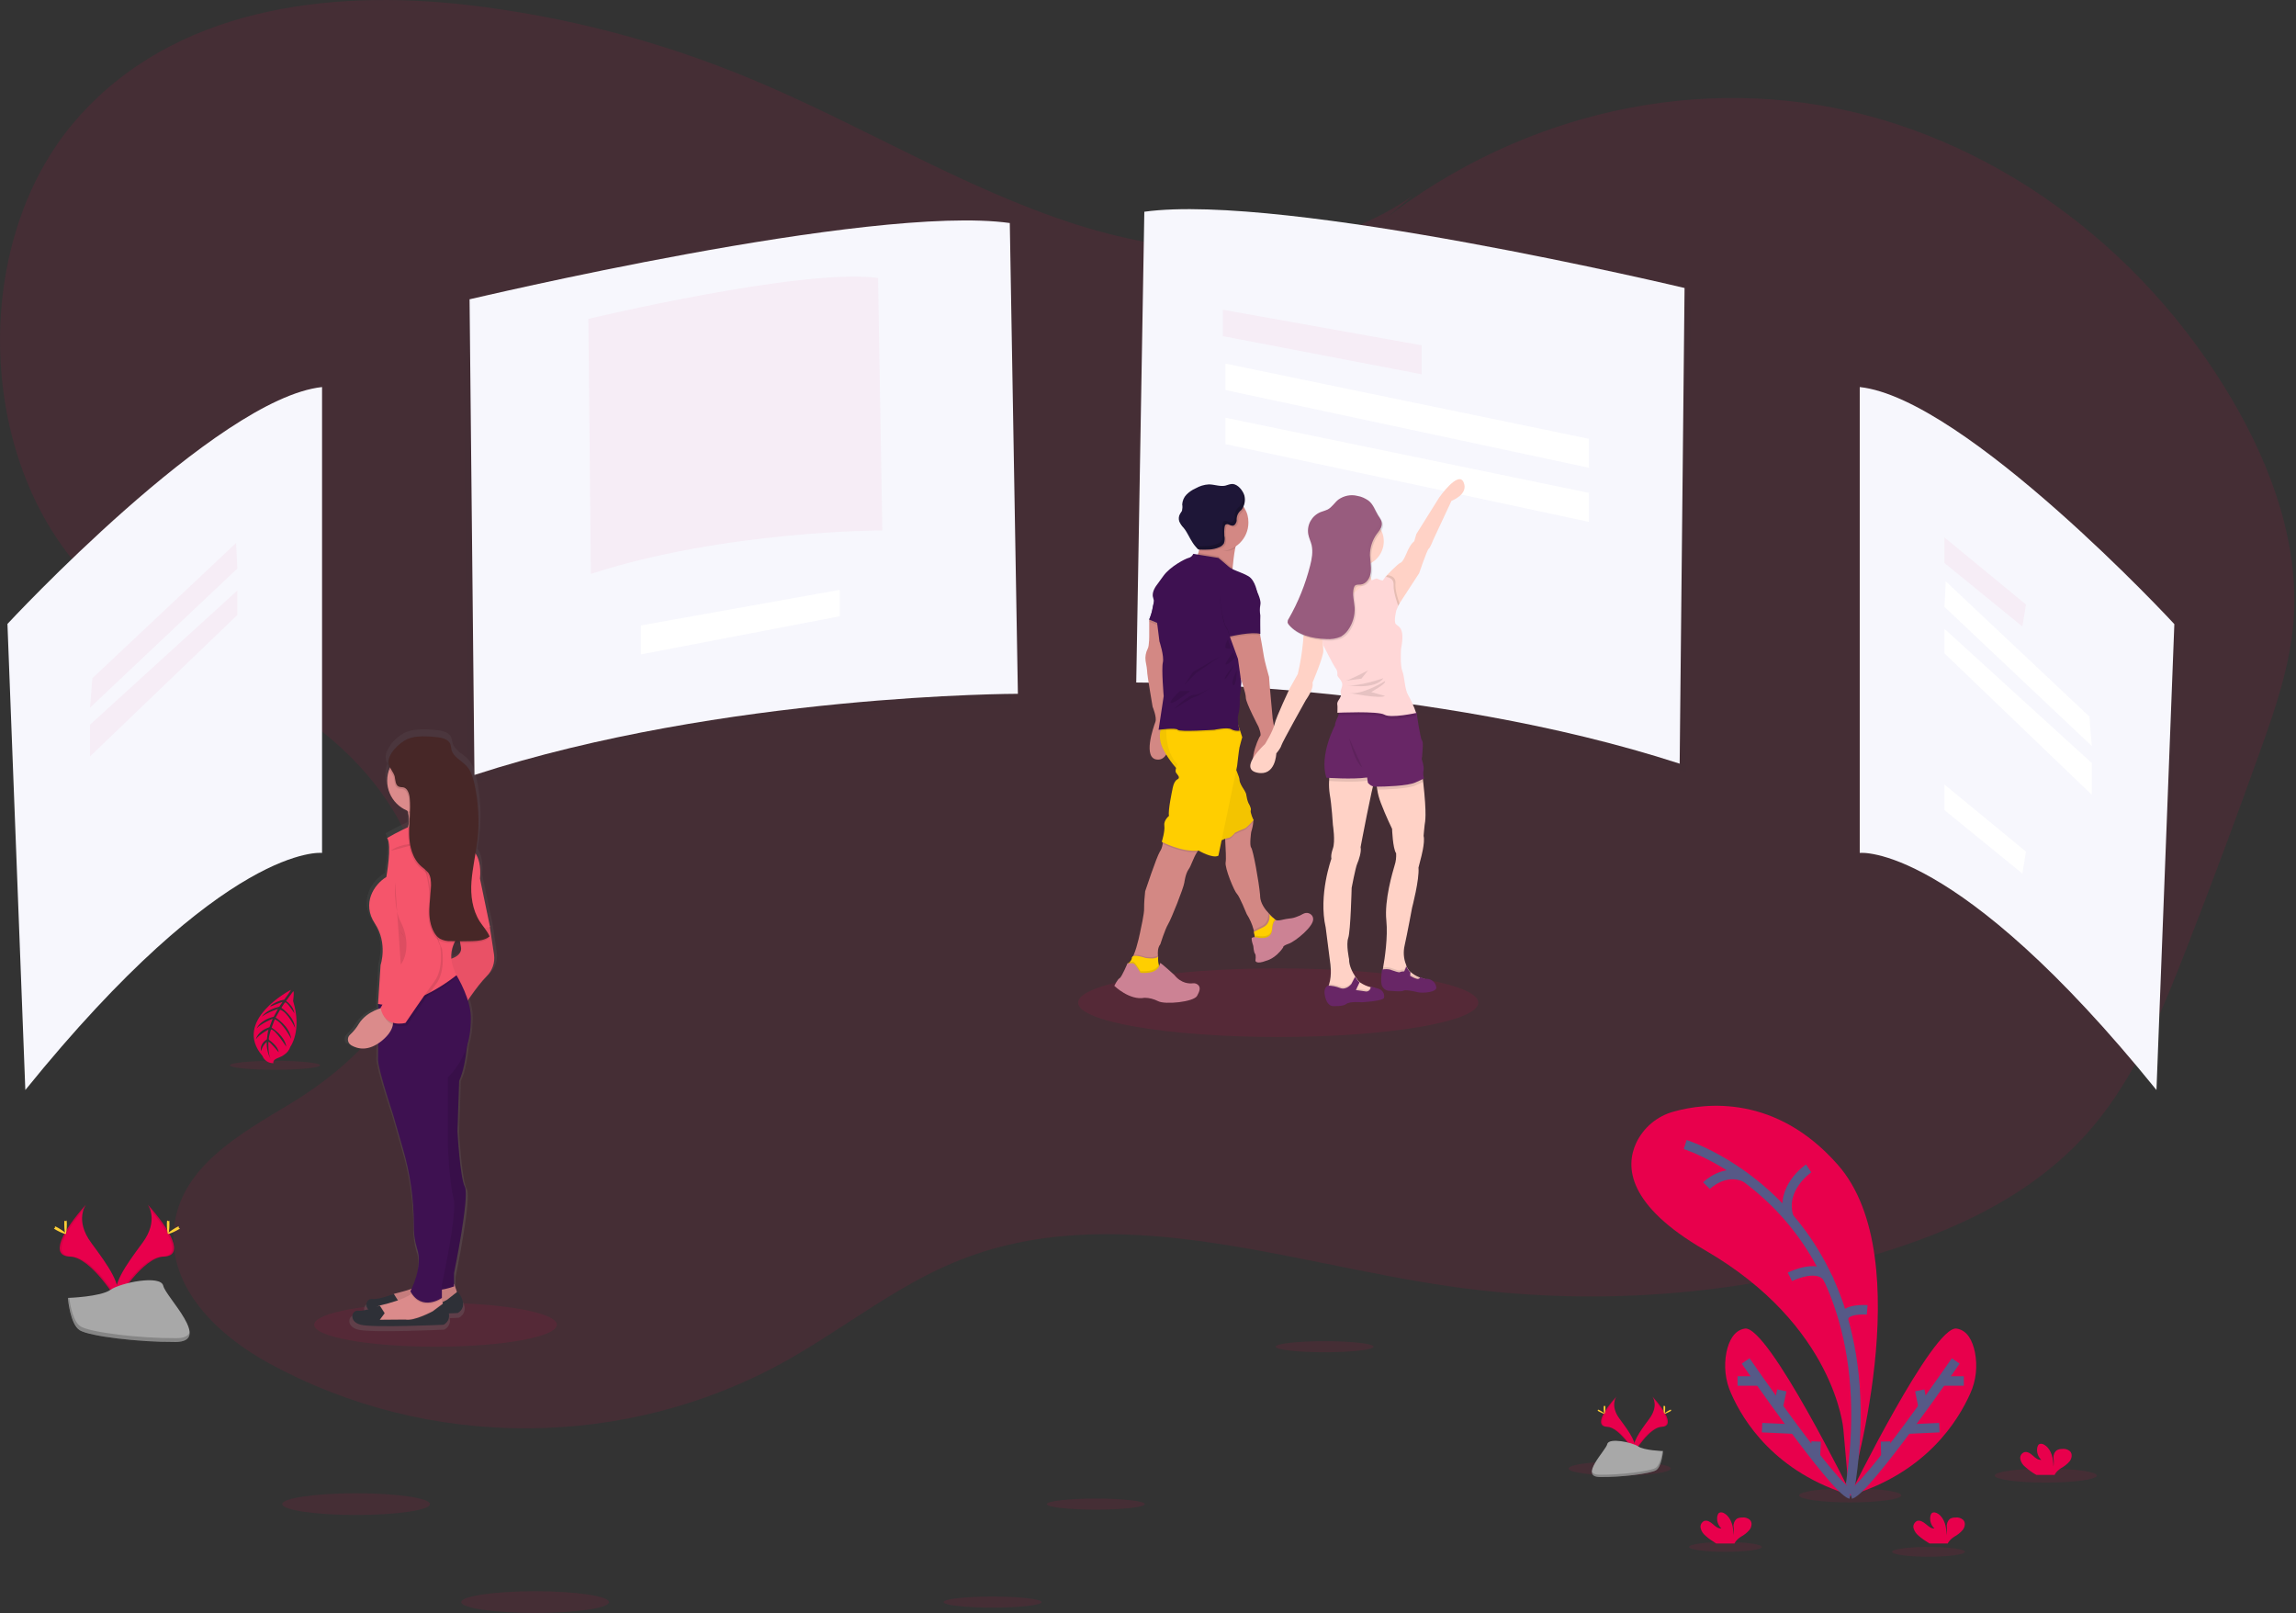 <svg width="242" height="170" viewBox="0 0 242 170" fill="none" xmlns="http://www.w3.org/2000/svg">
<rect x="0" y="0" width="242" height="170" fill="#333333" stroke="none"/>
<g clip-path="url(#clip0)">
<path opacity="0.1" d="M148.926 20.608C138.539 27.881 125.1 27.409 113.299 23.616C101.498 19.822 90.684 13.11 79.175 8.328C69.595 4.333 59.521 1.706 49.201 0.516C34.551 -1.167 18.195 0.876 8.01 12.638C-3.365 25.726 -2.49 49.319 9.804 61.351C16.064 67.457 24.253 70.465 31.387 75.224C38.522 79.983 45.14 87.907 44.534 97.111C43.974 105.641 37.422 112.174 30.647 116.282C25.419 119.447 18.958 122.926 18.33 129.481C17.724 135.834 23.131 140.817 28.314 143.646C45.208 152.895 66.005 152.805 82.832 143.421C88.822 140.054 94.341 135.609 100.623 133.005C117.158 126.159 135.353 133.05 152.852 135.565C167.727 137.697 182.871 136.597 197.274 132.332C205.935 129.773 214.639 125.867 220.719 118.571C225.117 113.318 227.854 106.651 230.412 100.074C233.149 93.07 235.774 85.999 238.309 78.905C239.834 74.64 241.315 70.285 241.719 65.728C242.437 57.445 239.431 49.274 235.37 42.292C225.7 25.703 209.434 14.053 191.8 11.089C174.166 8.126 155.522 13.918 141.859 26.556" fill="#E8004C"/>
<g opacity="0.1">
<path opacity="0.1" d="M121.286 23.211L120.433 72.822C120.433 72.822 151.371 72.822 177.711 81.375L178.227 31.248C178.227 31.248 136.003 21.169 121.286 23.211Z" fill="black"/>
</g>
<path d="M120.613 22.314L119.76 71.924C119.76 71.924 150.699 71.924 177.038 80.477L177.554 30.35C177.554 30.35 135.33 20.271 120.613 22.314Z" fill="#F7F7FD"/>
<g opacity="0.1">
<path opacity="0.1" d="M105.76 24.626L106.613 74.236C106.613 74.236 75.674 74.236 49.335 82.789L48.819 32.662C48.842 32.684 91.065 22.583 105.76 24.626Z" fill="black"/>
</g>
<path d="M106.433 23.503L107.286 73.114C107.286 73.114 76.347 73.114 50.008 81.666L49.492 31.54C49.515 31.562 91.738 21.46 106.433 23.503Z" fill="#F7F7FD"/>
<g opacity="0.2">
<path opacity="0.2" d="M92.546 29.295L92.995 55.896C92.995 55.896 76.392 55.896 62.281 60.475L62.011 33.605C62.011 33.605 84.649 28.195 92.546 29.295Z" fill="#E8004C"/>
</g>
<g opacity="0.1">
<path opacity="0.1" d="M196.467 41.462V90.556C196.467 90.556 206.562 89.366 227.741 115.541L229.626 66.447C229.626 66.424 207.572 42.651 196.467 41.462Z" fill="black"/>
</g>
<path d="M196.018 40.788V89.882C196.018 89.882 206.114 88.693 227.293 114.867L229.177 65.773C229.177 65.751 207.123 41.978 196.018 40.788Z" fill="#F7F7FD"/>
<g opacity="0.1">
<path opacity="0.1" d="M33.272 41.686V90.78C33.272 90.78 23.176 89.591 1.997 115.765L0.112 66.649C0.112 66.649 22.166 42.876 33.272 41.686Z" fill="black"/>
</g>
<path d="M33.945 40.788V89.882C33.945 89.882 23.849 88.693 2.67 114.867L0.785 65.751C0.785 65.751 22.839 41.978 33.945 40.788Z" fill="#F7F7FD"/>
<g opacity="0.2">
<path opacity="0.2" d="M128.891 32.64L149.846 36.389V39.441L128.891 35.423V32.64Z" fill="#E8004C"/>
</g>
<path d="M88.508 62.159L67.553 65.908V68.961L88.508 64.943V62.159Z" fill="white"/>
<path d="M129.16 38.319L167.48 46.243V49.296L129.16 41.103V38.319Z" fill="white"/>
<path d="M129.16 44.021L167.48 51.945V54.998L129.16 46.804V44.021Z" fill="white"/>
<g opacity="0.2">
<path opacity="0.2" d="M204.947 56.637V59.331L213.159 66.02L213.54 63.708L204.947 56.637Z" fill="#E8004C"/>
</g>
<path d="M204.947 82.677V85.37L213.159 92.06L213.54 89.748L204.947 82.677Z" fill="white"/>
<path d="M205.082 61.261L204.947 63.955L220.473 78.614L220.226 75.516L205.082 61.261Z" fill="white"/>
<path d="M204.947 66.267V68.849L220.473 83.754V80.409L204.947 66.267Z" fill="white"/>
<g opacity="0.2">
<path opacity="0.2" d="M24.881 57.22L25.015 59.914L9.49 74.573L9.737 71.475L24.881 57.22Z" fill="#E8004C"/>
</g>
<g opacity="0.2">
<path opacity="0.2" d="M25.015 62.226V64.808L9.49 79.713V76.369L25.015 62.226Z" fill="#E8004C"/>
</g>
<path opacity="0.1" d="M45.903 141.917C52.965 141.917 58.691 140.882 58.691 139.605C58.691 138.328 52.965 137.293 45.903 137.293C38.84 137.293 33.115 138.328 33.115 139.605C33.115 140.882 38.84 141.917 45.903 141.917Z" fill="#E8004C"/>
<path d="M15.57 126.944C15.57 126.944 16.804 128.561 15.009 130.985C13.214 133.409 11.711 135.475 12.317 137.001C12.317 137.001 15.032 132.489 17.253 132.422C19.474 132.354 18.016 129.661 15.57 126.944Z" fill="#E8004C"/>
<path opacity="0.1" d="M15.57 126.944C15.682 127.102 15.772 127.259 15.817 127.461C17.971 129.997 19.137 132.354 17.051 132.422C15.121 132.467 12.788 135.946 12.25 136.799C12.272 136.866 12.294 136.934 12.317 137.001C12.317 137.001 15.032 132.489 17.253 132.422C19.474 132.354 18.015 129.661 15.57 126.944Z" fill="black"/>
<path d="M17.859 128.987C17.859 129.548 17.791 130.02 17.724 130.02C17.657 130.02 17.589 129.571 17.589 128.987C17.589 128.404 17.679 128.695 17.746 128.695C17.814 128.695 17.859 128.426 17.859 128.987Z" fill="#FFD037"/>
<path d="M18.644 129.661C18.15 129.93 17.702 130.087 17.679 130.02C17.657 129.952 18.016 129.683 18.509 129.391C19.003 129.099 18.801 129.324 18.846 129.391C18.891 129.459 19.16 129.391 18.644 129.661Z" fill="#FFD037"/>
<path d="M9.064 126.944C9.064 126.944 7.83 128.561 9.625 130.985C11.42 133.409 12.923 135.475 12.317 137.001C12.317 137.001 9.602 132.489 7.381 132.422C5.16 132.354 6.641 129.661 9.064 126.944Z" fill="#E8004C"/>
<path opacity="0.1" d="M9.064 126.944C8.952 127.102 8.862 127.281 8.817 127.461C6.663 129.997 5.497 132.354 7.583 132.422C9.513 132.467 11.846 135.946 12.384 136.799C12.362 136.866 12.339 136.934 12.317 137.001C12.317 137.001 9.602 132.489 7.381 132.422C5.16 132.354 6.641 129.661 9.064 126.944Z" fill="black"/>
<path d="M6.775 128.987C6.775 129.548 6.843 130.02 6.91 130.02C6.977 130.02 7.045 129.571 7.045 128.987C7.045 128.404 6.955 128.695 6.888 128.695C6.82 128.695 6.775 128.426 6.775 128.987Z" fill="#FFD037"/>
<path d="M5.99 129.661C6.484 129.93 6.933 130.087 6.955 130.02C6.977 129.952 6.618 129.683 6.125 129.391C5.631 129.099 5.833 129.324 5.788 129.391C5.743 129.459 5.497 129.391 5.99 129.661Z" fill="#FFD037"/>
<path d="M7.157 136.777C7.157 136.777 10.612 136.664 11.644 135.924C12.676 135.183 16.939 134.307 17.208 135.497C17.477 136.687 22.391 141.401 18.487 141.423C14.583 141.446 9.445 140.817 8.413 140.189C7.381 139.56 7.157 136.777 7.157 136.777Z" fill="#A8A8A8"/>
<path opacity="0.2" d="M18.576 141.019C14.695 141.042 9.535 140.413 8.503 139.785C7.718 139.313 7.404 137.585 7.292 136.777H7.179C7.179 136.777 7.404 139.56 8.436 140.189C9.468 140.817 14.628 141.468 18.509 141.424C19.631 141.424 20.012 141.019 19.99 140.413C19.833 140.795 19.407 141.019 18.576 141.019Z" fill="black"/>
<path opacity="0.1" d="M134.724 109.278C146.372 109.278 155.814 107.66 155.814 105.664C155.814 103.667 146.372 102.049 134.724 102.049C123.077 102.049 113.635 103.667 113.635 105.664C113.635 107.66 123.077 109.278 134.724 109.278Z" fill="#E8004C"/>
<path d="M130.462 56.884C130.35 57.108 130.282 57.333 130.237 57.58C130.215 57.647 130.215 57.692 130.193 57.759C130.058 58.455 129.968 59.308 129.923 59.802C129.901 60.049 129.878 60.206 129.878 60.206C129.878 60.206 125.01 59.869 125.863 59.061C126.087 58.837 126.244 58.567 126.311 58.253C126.334 58.163 126.356 58.073 126.379 57.984C126.423 57.782 126.446 57.58 126.446 57.355C126.446 57.31 126.446 57.243 126.446 57.198C126.446 56.861 126.446 56.525 126.401 56.188C126.401 56.188 127.971 56.188 129.183 56.322C129.991 56.457 130.619 56.614 130.462 56.884Z" fill="#D38884"/>
<path d="M122.026 80.05C120.366 80.005 121.6 76.548 121.779 76.077C121.959 75.605 121.487 74.483 121.487 74.483C121.487 74.483 120.927 71.183 120.927 70.981C120.904 70.532 120.837 70.083 120.747 69.657C120.68 69.208 120.77 68.759 120.971 68.355C121.151 68.063 121.128 66.851 121.128 66.851V65.302L121.51 64.808L122.452 65.706L122.721 65.953L123.193 67.681L123.036 70.173L122.946 72.597L123.507 75.942C123.507 75.92 123.709 80.118 122.026 80.05Z" fill="#D38884"/>
<path opacity="0.1" d="M122.565 66.11L121.151 65.526V65.302L121.51 64.808L122.452 65.706L122.565 66.11Z" fill="black"/>
<path d="M121.914 62.563C121.735 63.012 121.6 63.483 121.51 63.955C121.443 64.404 121.308 64.853 121.129 65.279L122.699 65.93L121.914 62.563Z" fill="#4C4981"/>
<path d="M121.914 62.563C121.735 63.012 121.6 63.483 121.51 63.955C121.443 64.404 121.308 64.853 121.129 65.279L122.699 65.93L121.914 62.563Z" fill="#3E1151"/>
<path d="M134.41 96.909L134.276 97.178C134.276 97.178 134.141 98.099 134.141 98.121C134.141 98.143 133.737 98.749 133.737 98.749L132.705 98.974L132.279 98.929C132.257 98.682 132.212 98.413 132.167 98.166C132.144 98.099 132.144 98.031 132.122 97.941C131.965 97.358 131.718 96.819 131.404 96.325C131.404 96.325 130.641 94.439 130.372 94.192C130.103 93.946 129.071 91.476 129.183 90.87C129.25 90.534 129.183 89.433 129.138 88.536C129.093 87.795 129.048 87.166 129.048 87.166L131.628 85.64L131.92 86.111L132.1 86.403C132.1 86.403 132.1 86.448 132.1 86.538V86.56C132.077 86.942 131.987 87.323 131.875 87.683C131.875 87.683 131.673 89.074 131.875 89.321C132.077 89.568 132.683 92.846 132.817 94.35C132.817 94.395 132.817 94.439 132.817 94.484C132.862 95.18 133.311 95.809 133.737 96.258C133.76 96.28 133.805 96.325 133.827 96.348C134.007 96.572 134.208 96.752 134.41 96.909Z" fill="#D38884"/>
<path opacity="0.1" d="M132.279 98.951L132.705 98.996L133.737 98.772L134.141 98.143L134.276 97.201L134.41 96.931L134.433 96.909C134.186 96.729 133.939 96.55 133.737 96.325C133.715 96.303 133.692 96.28 133.67 96.258C133.648 96.235 133.827 97.156 133.042 97.56C132.66 97.762 132.346 97.897 132.144 98.009L132.279 98.951Z" fill="black"/>
<path d="M134.59 97.043L134.433 97.358C134.433 97.358 134.298 98.278 134.298 98.301C134.298 98.323 133.894 98.929 133.894 98.929L132.862 99.154L132.279 99.086C132.279 98.974 132.257 98.794 132.234 98.592C132.212 98.48 132.189 98.323 132.167 98.188C132.391 98.076 132.728 97.919 133.176 97.695C133.962 97.29 133.805 96.392 133.805 96.392C133.984 96.572 134.164 96.729 134.343 96.864C134.455 96.954 134.545 97.021 134.59 97.043Z" fill="#FFCE00"/>
<path opacity="0.1" d="M134.59 97.043L134.433 97.358C134.433 97.358 134.298 98.278 134.298 98.3C134.298 98.323 133.894 98.929 133.894 98.929L132.862 99.154L132.279 99.086C132.279 98.974 132.257 98.794 132.234 98.592C132.369 98.592 132.481 98.615 132.616 98.637C132.616 98.637 134.007 98.929 134.074 97.829C134.119 97.201 134.253 96.954 134.343 96.864C134.455 96.954 134.545 97.021 134.59 97.043Z" fill="black"/>
<path d="M134.5 96.976C134.5 96.976 134.164 96.909 134.074 98.009C133.984 99.109 132.616 98.817 132.616 98.817C132.616 98.817 131.92 98.637 131.92 98.929C131.943 99.198 132.01 99.445 132.1 99.692C132.1 99.692 132.145 100.343 132.279 100.5C132.414 100.658 132.324 101.241 132.324 101.241C132.324 101.241 132.369 101.668 133.468 101.241C133.468 101.241 134.433 101.039 135.241 99.85C135.263 99.805 135.151 99.692 135.846 99.445C136.542 99.198 138.539 97.582 138.404 96.796C138.382 96.527 138.18 96.303 137.933 96.235C137.731 96.168 137.507 96.213 137.305 96.325C137.125 96.437 136.923 96.527 136.721 96.594C136.452 96.707 136.183 96.774 135.891 96.796C135.667 96.819 135.465 96.864 135.241 96.909C134.971 96.976 134.725 97.021 134.5 96.976Z" fill="#CC8294"/>
<path d="M126.58 89.344C126.423 89.478 126.289 89.613 126.177 89.793C125.773 90.399 125.548 91.252 125.279 91.611C124.943 92.082 124.831 93.003 124.831 93.003C124.741 93.609 123.462 96.819 123.125 97.38C122.789 97.941 122.295 99.513 122.295 99.513C122.004 99.872 122.026 100.433 122.049 100.68C122.049 100.725 122.049 100.77 122.071 100.792C122.093 100.815 122.071 100.837 122.071 100.837V100.86L121.6 101.668L120.097 101.466L119.311 100.949C119.379 100.837 119.424 100.747 119.491 100.635C119.895 99.715 120.209 98.054 120.209 98.054C120.209 98.054 120.635 96.168 120.59 95.719C120.59 95.113 120.635 94.529 120.702 93.923C120.702 93.923 121.891 90.331 122.25 89.748C122.407 89.523 122.497 89.254 122.542 88.962C122.542 88.917 122.542 88.85 122.542 88.782L123.058 88.266C123.058 88.266 127.231 88.827 126.58 89.344Z" fill="#D38884"/>
<path opacity="0.1" d="M122.071 100.68C122.071 100.68 122.071 100.725 122.071 100.792V100.86L121.6 101.668L120.097 101.466L119.311 100.949C119.379 100.837 119.424 100.747 119.491 100.635C119.872 100.523 120.725 100.837 120.725 100.837C120.725 100.837 121.667 100.972 122.071 100.68Z" fill="black"/>
<path d="M121.712 102.813L120.186 103.172L118.795 102.139L118.863 101.556C118.952 101.488 119.042 101.421 119.11 101.331C119.222 101.219 119.289 101.062 119.311 100.905C119.401 100.478 120.725 100.949 120.725 100.949C120.725 100.949 121.69 101.129 122.071 100.837C122.049 101.129 122.071 101.398 122.138 101.668C122.183 101.802 122.25 101.915 122.363 102.004C122.766 102.274 121.712 102.813 121.712 102.813Z" fill="#FFCE00"/>
<path opacity="0.1" d="M121.712 102.813L120.186 103.172L118.795 102.139L118.863 101.556C118.952 101.488 119.042 101.421 119.11 101.331C119.222 101.331 119.311 101.331 119.424 101.331C119.648 101.354 120.209 102.341 120.209 102.341C121.577 102.431 122.004 101.982 122.138 101.645C122.183 101.78 122.25 101.892 122.363 101.982C122.766 102.274 121.712 102.813 121.712 102.813Z" fill="black"/>
<path d="M120.209 102.521C120.209 102.521 119.648 101.511 119.423 101.511C119.221 101.511 119.02 101.511 118.84 101.511C118.84 101.511 118.234 102.97 118.01 103.082C117.786 103.194 117.449 103.89 117.449 103.89C117.449 103.89 119.064 105.462 120.635 105.147C121.128 105.147 121.622 105.282 122.071 105.506C122.789 105.888 125.817 105.596 126.176 104.945C126.446 104.451 126.558 104.092 126.311 103.823C126.154 103.666 125.952 103.598 125.75 103.621C125.369 103.666 124.516 103.666 123.776 102.745C123.776 102.745 122.407 101.488 122.295 101.488C122.183 101.488 122.362 102.678 120.209 102.521Z" fill="#CC8294"/>
<path opacity="0.1" d="M132.1 86.583C131.987 86.695 131.337 87.436 131.135 87.481C130.798 87.615 130.484 87.75 130.148 87.907C130.148 87.907 129.744 88.446 129.407 88.468C129.318 88.491 129.205 88.513 129.116 88.536C129.071 87.795 129.026 87.166 129.026 87.166L131.606 85.64L131.898 86.111C131.987 86.336 132.055 86.515 132.1 86.583Z" fill="black"/>
<path d="M122.699 76.077C122.699 76.077 121.69 77.379 122.699 79.13C123.238 80.118 123.933 80.993 124.763 81.734L128.196 88.827C128.196 88.827 129.093 88.334 129.43 88.311C129.766 88.289 130.17 87.75 130.17 87.75C130.484 87.593 130.821 87.436 131.157 87.323C131.382 87.278 132.122 86.425 132.122 86.425C132.122 86.425 131.741 85.617 131.83 85.393C131.92 85.168 131.584 84.63 131.584 84.63C131.471 84.36 131.404 84.068 131.359 83.777C131.359 83.552 131 83.036 131 83.036C131 83.036 130.641 82.497 130.641 82.183C130.641 81.868 130.103 80.701 130.103 80.701L129.968 75.538L122.699 76.077Z" fill="#FFCE00"/>
<path opacity="0.05" d="M132.099 86.425C132.099 86.425 131.337 87.278 131.135 87.323C130.798 87.458 130.484 87.593 130.148 87.75C130.148 87.75 129.744 88.289 129.407 88.311C129.183 88.356 128.936 88.446 128.734 88.558C128.442 88.693 128.173 88.827 128.173 88.827L124.741 81.734C124.449 81.464 124.157 81.195 123.911 80.881C123.439 80.342 123.036 79.736 122.677 79.13C122.273 78.501 122.138 77.738 122.295 77.02C122.362 76.683 122.497 76.369 122.677 76.099L125.122 75.92L129.968 75.583L130.013 77.109L130.103 80.746C130.103 80.746 130.17 80.926 130.282 81.173C130.439 81.509 130.551 81.868 130.619 82.228C130.619 82.519 130.978 83.081 130.978 83.081C130.978 83.081 131.337 83.597 131.337 83.822C131.382 84.113 131.449 84.383 131.561 84.674C131.561 84.674 131.898 85.213 131.808 85.438C131.718 85.662 132.099 86.425 132.099 86.425Z" fill="black"/>
<path opacity="0.1" d="M126.58 89.344C126.423 89.478 126.289 89.613 126.177 89.793C124.696 89.905 122.968 89.119 122.542 88.917C122.542 88.872 122.542 88.805 122.542 88.738L123.058 88.221C123.036 88.244 127.231 88.827 126.58 89.344Z" fill="black"/>
<path d="M130.933 77.693C130.933 77.693 130.709 78.456 130.641 78.771C130.574 79.085 130.395 80.701 130.395 80.701L130.305 81.15L128.757 88.558L128.42 90.174C127.814 90.511 126.334 89.635 126.334 89.635C124.584 89.838 122.452 88.715 122.452 88.715C122.452 88.715 122.811 87.57 122.722 87.009C122.632 86.448 123.215 85.977 123.215 85.977C123.081 85.46 123.574 83.193 123.574 83.193C123.574 83.193 123.686 82.34 124.09 82.138C124.494 81.936 124.045 81.599 123.933 81.397C123.888 81.24 123.911 81.06 123.978 80.903C124.023 80.769 124.045 80.656 124.113 80.544C123.081 79.511 122.924 77.895 122.924 76.975C122.924 76.75 122.924 76.526 122.946 76.324L125.19 75.92L130.08 75.067L130.574 76.616L130.709 76.997L130.933 77.693Z" fill="#FFCE00"/>
<path opacity="0.1" d="M130.462 56.884C130.35 57.108 130.282 57.333 130.237 57.58C130.215 57.647 130.215 57.692 130.193 57.759C129.721 58.073 129.43 58.073 128.824 58.073C128.622 58.073 128.488 57.669 128.308 57.624C128.308 57.624 128.016 56.547 127.927 57.445C127.366 57.333 126.872 57.782 126.468 57.377C126.468 57.333 126.468 57.265 126.468 57.22C126.468 56.884 126.468 56.547 126.423 56.21C126.423 56.21 127.994 56.21 129.205 56.345C129.991 56.457 130.619 56.614 130.462 56.884Z" fill="black"/>
<path d="M131.584 55.065C131.584 56.749 130.215 58.096 128.555 58.096C128.353 58.096 128.151 58.073 127.949 58.029C126.311 57.692 125.257 56.098 125.593 54.459C125.93 52.821 127.523 51.766 129.161 52.102C130.013 52.282 130.753 52.821 131.18 53.584C131.471 54.033 131.584 54.527 131.584 55.065Z" fill="#D38884"/>
<path opacity="0.1" d="M129.923 59.824C129.901 60.071 129.878 60.228 129.878 60.228C129.878 60.228 125.01 59.892 125.863 59.084C126.087 58.859 126.244 58.59 126.311 58.276L128.42 58.612C128.42 58.612 129.026 59.084 129.475 59.51C129.632 59.645 129.766 59.735 129.923 59.824Z" fill="black"/>
<path opacity="0.1" d="M130.664 77.132C130.439 77.154 130.237 77.154 130.036 77.087C129.946 77.065 129.856 77.02 129.766 76.975C129.362 76.728 127.994 77.042 127.994 77.042C127.994 77.042 124.292 77.289 124.135 77.042C124.045 76.907 123.395 76.93 122.856 76.952C122.632 76.975 122.452 76.997 122.295 76.997C122.363 76.66 122.497 76.346 122.677 76.077L125.122 75.897L130.013 75.044L130.507 76.593C130.574 76.773 130.619 76.952 130.664 77.132Z" fill="black"/>
<path d="M128.42 58.792L125.773 58.365C125.683 58.567 125.504 58.747 125.279 58.792C124.92 58.882 123.35 59.69 122.632 60.677L121.914 61.665C121.914 61.665 121.353 62.361 121.532 62.945C121.712 63.528 121.936 65.436 121.936 65.436L122.206 67.591C122.206 67.591 122.722 69.14 122.565 69.814C122.407 70.487 122.654 73.361 122.654 73.361L122.116 76.907C122.116 76.907 123.956 76.66 124.135 76.907C124.314 77.154 127.994 76.907 127.994 76.907C127.994 76.907 129.34 76.616 129.766 76.84C130.036 76.997 130.35 77.042 130.664 76.997C130.664 76.997 130.327 75.875 130.529 75.246C130.731 74.618 130.664 73.473 130.664 73.473C130.664 73.473 130.933 71.812 130.798 71.52C130.664 71.228 131.09 70.128 131.09 70.128L132.526 62.541C132.526 62.541 132.346 61.171 131.584 60.722C130.821 60.273 129.946 60.116 129.475 59.69C129.003 59.263 128.42 58.792 128.42 58.792Z" fill="#3E1151"/>
<path d="M129.654 66.267V67.165L130.484 69.432L130.776 71.52C130.776 71.52 131.314 73.024 131.314 73.54C131.314 74.056 132.638 76.571 132.638 76.571C132.638 76.571 132.997 77.424 132.817 77.581C132.638 77.738 131.067 81.33 133.042 81.218C135.016 81.105 134.41 77.356 134.41 77.356L134.141 75.718C134.141 75.718 133.76 71.632 133.76 71.34C133.76 71.34 133.266 69.589 133.221 69.208C133.176 68.826 132.817 66.896 132.817 66.896L132.526 65.638L129.654 66.267Z" fill="#D38884"/>
<path opacity="0.1" d="M128.712 69.096L125.75 70.802L124.83 72.171L126.064 70.936L128.712 69.096Z" fill="black"/>
<path opacity="0.1" d="M127.814 72.35C127.814 72.35 126.468 73.226 125.84 73.226C125.212 73.226 123.731 74.73 123.731 74.73C123.731 74.73 125.818 73.383 125.975 73.428C126.132 73.473 127.814 72.35 127.814 72.35Z" fill="black"/>
<path opacity="0.1" d="M124.359 72.822C124.359 72.822 123.103 73.967 123.417 74.079C123.731 74.191 125.436 72.822 125.436 72.822H124.359Z" fill="black"/>
<path opacity="0.1" d="M129.946 68.736C129.946 68.736 128.959 70.061 129.228 70.038C129.497 70.016 130.237 69.253 130.237 69.253L129.946 68.736Z" fill="black"/>
<path opacity="0.1" d="M130.103 70.038C130.103 70.038 129.048 71.251 129.093 71.542C129.138 71.834 130.103 70.038 130.103 70.038Z" fill="black"/>
<path opacity="0.1" d="M130.372 70.644C130.372 70.644 129.654 71.924 129.968 72.193C130.282 72.463 130.372 70.644 130.372 70.644Z" fill="black"/>
<path opacity="0.1" d="M129.43 67.367C129.43 67.367 128.891 68.265 129.295 68.332C129.699 68.4 129.722 68.332 129.722 68.332L129.43 67.367Z" fill="black"/>
<path opacity="0.1" d="M129.587 64.09C129.452 64.628 129.273 65.167 129.048 65.683C128.959 65.414 128.891 65.145 128.846 64.875C129.048 64.583 129.318 64.314 129.587 64.09Z" fill="black"/>
<path opacity="0.1" d="M131.202 53.561C131.157 53.674 131.09 53.786 131 53.876C130.866 54.01 130.731 54.145 130.641 54.302C130.551 54.527 130.507 54.773 130.507 55.02C130.462 55.267 130.305 55.537 130.058 55.537C129.923 55.537 129.811 55.492 129.699 55.425C129.587 55.357 129.452 55.38 129.34 55.425C129.273 55.492 129.228 55.582 129.228 55.694C129.205 55.896 129.183 56.12 129.183 56.322C129.183 56.412 129.183 56.502 129.205 56.569C129.273 56.839 129.25 57.108 129.161 57.377C129.048 57.557 128.869 57.714 128.667 57.782C128.443 57.871 128.196 57.939 127.971 57.984C127.5 58.051 127.052 58.051 126.58 58.029C126.536 58.029 126.491 58.029 126.446 58.006C126.423 58.006 126.401 57.984 126.401 57.984C126.446 57.737 126.491 57.467 126.491 57.198C125.302 56.031 125.257 54.123 126.423 52.91C127.59 51.721 129.497 51.676 130.709 52.843C130.888 53.09 131.068 53.314 131.202 53.561Z" fill="black"/>
<path d="M129.946 51.002C129.677 50.98 129.407 51.114 129.138 51.182C128.577 51.294 127.994 51.047 127.411 51.047C126.917 51.07 126.423 51.227 125.997 51.474C125.638 51.631 125.324 51.855 125.055 52.125C124.786 52.394 124.629 52.776 124.606 53.157C124.651 53.382 124.629 53.606 124.584 53.831C124.516 53.943 124.449 54.055 124.382 54.145C124.247 54.37 124.202 54.661 124.292 54.931C124.404 55.178 124.561 55.425 124.763 55.627C125.145 56.098 125.369 56.682 125.705 57.175C125.84 57.4 126.02 57.602 126.199 57.804C126.221 57.849 126.266 57.871 126.311 57.894C126.356 57.916 126.401 57.916 126.423 57.916C127.141 57.939 127.859 57.961 128.51 57.669C128.712 57.602 128.891 57.445 129.003 57.265C129.093 56.996 129.116 56.727 129.048 56.457C129.026 56.165 129.026 55.851 129.071 55.559C129.071 55.469 129.116 55.357 129.183 55.29C129.295 55.222 129.43 55.222 129.542 55.29C129.654 55.357 129.766 55.38 129.901 55.402C130.148 55.402 130.305 55.133 130.35 54.886C130.305 54.437 130.484 54.01 130.843 53.741C131.18 53.314 131.292 52.731 131.157 52.215C131 51.698 130.507 51.07 129.946 51.002Z" fill="#1E1637"/>
<path opacity="0.1" d="M132.84 63.888C132.772 64.269 132.772 64.628 132.84 65.01C132.817 65.302 132.84 66.963 132.84 66.963C131.942 66.694 129.654 67.232 129.654 67.232L129.385 66.424C129.228 66.222 129.115 65.998 129.048 65.751C128.958 65.481 128.891 65.212 128.846 64.943C128.734 64.381 128.644 63.798 128.577 63.236C128.465 62.361 129.744 61.441 130.731 60.924C131.718 60.408 132.548 62.608 132.548 62.608C132.548 62.608 132.952 63.461 132.84 63.888Z" fill="black"/>
<path d="M132.84 63.73C132.772 64.112 132.772 64.471 132.84 64.853C132.817 65.145 132.84 66.806 132.84 66.806C131.942 66.536 129.654 67.075 129.654 67.075L129.385 66.267C129.228 66.065 129.115 65.841 129.048 65.594C128.958 65.324 128.891 65.055 128.846 64.785C128.734 64.224 128.644 63.641 128.577 63.079C128.465 62.204 129.744 61.283 130.731 60.767C131.718 60.251 132.548 62.451 132.548 62.451C132.548 62.451 132.952 63.304 132.84 63.73Z" fill="#3E1151"/>
<path opacity="0.2" d="M131.112 52.192C131.068 52.035 131 51.9 130.91 51.743C130.933 51.788 130.933 51.81 130.955 51.855C131.112 52.394 130.978 52.955 130.641 53.382C130.282 53.651 130.08 54.078 130.148 54.527C130.103 54.773 129.946 55.043 129.699 55.043C129.564 55.043 129.452 54.998 129.34 54.931C129.228 54.863 129.093 54.886 128.981 54.931C128.914 54.998 128.869 55.088 128.869 55.2C128.824 55.492 128.824 55.806 128.846 56.098C128.869 56.367 128.914 56.659 128.802 56.906C128.689 57.086 128.51 57.243 128.308 57.31C127.657 57.58 126.917 57.58 126.222 57.557C126.177 57.557 126.132 57.557 126.109 57.535C126.064 57.512 126.042 57.49 125.997 57.445C125.818 57.243 125.661 57.041 125.504 56.816C125.167 56.3 124.943 55.739 124.561 55.267C124.449 55.133 124.337 55.02 124.247 54.863V54.886C124.359 55.133 124.516 55.38 124.718 55.582C125.1 56.053 125.324 56.637 125.661 57.131C125.818 57.355 125.975 57.557 126.154 57.759C126.177 57.804 126.222 57.827 126.266 57.849C126.311 57.871 126.356 57.871 126.379 57.871C127.096 57.894 127.814 57.916 128.465 57.624C128.667 57.557 128.846 57.4 128.959 57.22C129.048 56.951 129.071 56.682 129.003 56.412C128.981 56.12 128.981 55.806 129.026 55.514C129.026 55.425 129.071 55.312 129.138 55.245C129.25 55.178 129.385 55.178 129.497 55.245C129.609 55.312 129.721 55.335 129.856 55.357C130.103 55.357 130.26 55.088 130.305 54.841C130.305 54.594 130.35 54.347 130.439 54.123C130.552 53.965 130.664 53.831 130.798 53.696C131.157 53.292 131.269 52.731 131.112 52.192Z" fill="black"/>
<path d="M152.987 52.776L151.057 56.906C151.057 56.906 150.766 57.692 150.586 57.827C150.407 57.961 149.577 60.408 149.577 60.408L147.49 63.618L147.355 63.843L146.548 63.618L145.987 61.486L146.032 60.857V60.767C146.032 60.767 147.311 59.42 147.602 59.308C147.602 59.308 147.827 59.331 148.253 58.298C148.679 57.265 149.061 57.041 149.061 57.041L149.285 56.278L151.685 52.439C151.685 52.439 153.705 49.543 154.266 50.823C154.826 52.102 152.987 52.776 152.987 52.776Z" fill="#FFD2C6"/>
<path d="M144.955 82.07C144.955 82.138 144.933 82.205 144.888 82.273C144.663 82.609 143.407 89.276 143.407 89.276C143.519 89.725 143.228 90.623 143.048 91.027C142.869 91.431 142.465 93.564 142.465 93.564C142.465 93.564 142.353 98.143 142.106 98.839C141.859 99.535 142.196 101.084 142.196 101.084C142.173 101.78 142.599 102.543 142.846 102.902L142.891 102.97C142.981 103.082 143.026 103.149 143.026 103.149C143.093 103.284 143.183 103.396 143.317 103.509L143.385 103.553C143.721 103.778 144.125 103.957 144.529 104.047H144.574C144.731 104.092 144.843 104.092 144.843 104.092L144.955 104.653L143.878 104.878L141.814 105.013C141.814 105.013 139.391 105.192 139.93 104.115C139.974 104.047 139.997 103.957 140.019 103.89C140.042 103.845 140.064 103.778 140.087 103.733C140.423 102.7 140.199 101.421 140.199 101.421L139.728 97.739C138.942 94.305 140.333 90.489 140.333 90.489C140.333 90.489 140.221 90.174 140.49 89.411C140.76 88.648 140.49 86.942 140.49 86.942C140.49 86.942 140.356 84.764 140.154 83.687C140.087 83.238 140.064 82.766 140.087 82.317C140.087 82.048 140.109 81.779 140.154 81.509L144.798 80.881C144.731 80.881 145 81.622 144.955 82.07Z" fill="#FFD2C6"/>
<path opacity="0.1" d="M144.888 104.631L143.811 104.855L141.747 104.99C141.747 104.99 139.324 105.17 139.862 104.092C139.907 104.025 139.929 103.935 139.952 103.868C139.974 103.823 139.997 103.755 140.019 103.711C140.445 103.733 140.849 103.8 141.253 103.957C141.949 104.227 142.465 103.531 142.465 103.531L142.801 102.88L142.846 102.79C142.936 102.902 142.981 102.97 142.981 102.97C143.07 103.127 143.183 103.262 143.317 103.374L143.25 103.486L142.913 104.182C142.913 104.182 143.34 104.227 143.901 104.317C144.125 104.384 144.372 104.249 144.439 104.025H144.484C144.641 104.07 144.753 104.07 144.753 104.07L144.888 104.631Z" fill="black"/>
<path d="M145.875 105.147C145.785 105.506 143.519 105.619 143.519 105.619C143.519 105.619 142.263 105.506 141.904 105.798C141.545 106.09 140.513 106.023 140.468 106.023C140.423 106.023 139.885 106 139.66 105.013C139.436 104.025 139.952 103.89 139.952 103.868C140.401 103.868 140.827 103.957 141.231 104.115C141.926 104.384 142.442 103.688 142.442 103.688L142.824 102.947C142.913 103.06 142.958 103.127 142.958 103.127C143.048 103.284 143.16 103.419 143.295 103.531L142.913 104.339C142.913 104.339 143.34 104.384 143.901 104.474C144.147 104.541 144.417 104.362 144.461 104.115C144.461 104.092 144.461 104.047 144.484 104.025C144.484 104.002 144.484 103.98 144.484 103.957C144.484 103.957 144.843 104.07 145.269 104.182C145.718 104.317 145.965 104.721 145.875 105.147Z" fill="#682666"/>
<path d="M150.16 86.919C150.115 87.256 150.048 88.087 150.048 88.087C150.227 88.782 149.756 90.466 149.756 90.466L149.509 91.431C149.621 92.666 148.836 95.652 148.836 95.652C148.836 95.652 148.32 98.435 148.051 99.625C147.894 100.298 147.939 100.994 148.186 101.623L148.208 101.668C148.208 101.69 148.208 101.713 148.23 101.735C148.23 101.758 148.253 101.802 148.253 101.825C148.32 101.982 148.41 102.139 148.522 102.274C148.567 102.319 148.612 102.386 148.679 102.431C148.926 102.655 149.218 102.835 149.554 102.97L149.689 103.015C149.823 103.06 149.98 103.104 150.115 103.149H150.16L150.048 103.8L148.612 103.419L146.682 102.79L145.74 102.274C145.74 102.274 145.74 102.229 145.763 102.117V102.094C145.763 102.049 145.785 102.004 145.785 101.937C145.942 101.084 146.301 98.749 146.121 96.999C145.897 94.844 146.795 91.88 146.996 91.184C147.131 90.78 147.176 90.354 147.154 89.927C146.795 89.411 146.727 87.346 146.727 87.346C146.727 87.346 146.077 86.021 145.538 84.607C145.359 84.136 145.224 83.664 145.157 83.171C145.089 82.834 145.067 82.475 145.089 82.138C145.089 82.138 149.464 78.142 149.958 82.003C149.98 82.138 149.98 82.25 150.003 82.385C150.407 85.954 150.205 86.605 150.16 86.919Z" fill="#FFD2C6"/>
<path opacity="0.1" d="M150.16 103.172L150.048 103.823L148.612 103.441L146.683 102.813L145.74 102.274C145.74 102.274 145.74 102.229 145.763 102.117V102.094C145.763 102.049 145.785 102.004 145.785 101.937H145.92C146.189 101.915 146.481 101.937 146.727 102.049C147.041 102.162 147.445 102.296 147.535 102.251C147.67 102.184 147.849 102.162 148.006 102.162L148.208 101.713L148.231 101.645C148.298 101.802 148.388 101.96 148.5 102.094C148.545 102.162 148.59 102.207 148.657 102.251V102.409V102.633C148.881 102.768 149.106 102.88 149.352 102.947C149.42 102.97 149.487 102.97 149.554 102.947L149.689 102.992C149.823 103.037 149.981 103.082 150.115 103.127L150.16 103.172Z" fill="black"/>
<path d="M149.442 104.564C149.038 104.451 148.074 104.272 147.916 104.406C147.759 104.541 146.413 104.406 146.413 104.406C146.122 104.406 145.875 104.249 145.718 104.002C145.426 103.576 145.673 102.162 145.673 102.162H145.763L145.92 102.139C146.189 102.117 146.481 102.139 146.727 102.251C147.042 102.364 147.445 102.498 147.535 102.453C147.67 102.386 147.849 102.364 148.006 102.364L148.231 101.847C148.298 102.004 148.388 102.162 148.5 102.296C148.545 102.364 148.59 102.409 148.657 102.453L148.634 102.835C148.859 102.97 149.083 103.082 149.33 103.149C149.442 103.194 149.599 103.149 149.666 103.037C149.666 103.015 149.689 102.992 149.689 102.97C149.868 103.06 150.07 103.127 150.25 103.149C150.766 103.104 151.259 103.441 151.372 103.957C151.596 104.608 149.846 104.676 149.442 104.564Z" fill="#682666"/>
<path opacity="0.1" d="M144.955 82.07L144.708 82.138C144.506 82.205 144.304 82.25 144.102 82.273C142.823 82.452 140.692 82.34 140.019 82.295C140.019 82.026 140.041 81.756 140.086 81.487L144.73 80.858C144.73 80.881 145 81.622 144.955 82.07Z" fill="black"/>
<path d="M148.993 80.926C148.993 80.926 147.288 81.195 145.897 81.487C145.426 81.599 145 81.689 144.686 81.801C144.484 81.868 144.282 81.913 144.08 81.936C142.532 82.16 139.795 81.958 139.795 81.958C139.032 79.511 140.715 76.436 140.715 76.436C140.67 76.189 141.051 75.448 141.051 75.448V75.426L141.298 74.55H147.647L147.715 74.932L147.872 75.695L148.859 80.432L148.993 80.926Z" fill="#682666"/>
<path opacity="0.1" d="M149.98 82.407L149.936 82.43L149.195 82.766C148.387 83.126 145.987 83.215 145.157 83.215C145.089 82.879 145.067 82.519 145.089 82.183C145.089 82.183 149.464 78.187 149.958 82.048C149.958 82.16 149.958 82.295 149.98 82.407Z" fill="black"/>
<path d="M150.093 82.048L149.936 82.115L149.195 82.452C148.388 82.834 145.897 82.901 145.112 82.901H144.91C144.551 82.901 144.17 82.542 144.17 82.452C144.17 82.407 144.125 82.16 144.102 81.958C144.08 81.801 144.058 81.644 144.058 81.644C143.205 81.285 142.375 80.858 141.59 80.364C140.961 79.938 141.119 76.93 141.253 75.403C141.298 74.887 141.343 74.528 141.343 74.528L147.759 74.909L148.657 74.954L149.173 75.067L149.307 75.089C149.307 75.089 149.689 77.783 149.868 78.007C150.048 78.232 149.936 78.995 149.913 79.422C149.913 79.601 149.891 79.781 149.846 79.983C149.846 79.983 150.115 80.746 150.048 81.15C149.981 81.442 150.003 81.756 150.093 82.048Z" fill="#682666"/>
<path d="M143.227 59.667C144.677 59.667 145.852 58.491 145.852 57.041C145.852 55.59 144.677 54.414 143.227 54.414C141.778 54.414 140.603 55.59 140.603 57.041C140.603 58.491 141.778 59.667 143.227 59.667Z" fill="#FFD2C6"/>
<path d="M141.949 58.141C141.949 58.141 142.128 60.633 141.612 61.194C141.029 61.777 140.423 62.339 139.772 62.855L140.176 64.538L142.487 64.808L145.179 61.934L144.574 61.194C144.574 61.194 144.103 59.6 144.484 58.814C144.865 58.029 141.949 58.141 141.949 58.141Z" fill="#FFD2C6"/>
<path opacity="0.1" d="M147.513 63.618L147.378 63.843L146.57 63.618L146.01 61.486L146.054 60.857L146.234 60.61C146.234 60.61 147.131 60.633 147.086 61.441C146.997 62.181 147.423 63.349 147.513 63.618Z" fill="black"/>
<path opacity="0.1" d="M149.285 75.426C149.285 75.426 148.634 75.561 147.894 75.673C147.154 75.785 146.301 75.83 145.942 75.606C145.359 75.246 142.151 75.359 141.231 75.381H141.074L141.321 74.505H147.67L147.737 74.887L148.634 74.932L149.15 75.044C149.24 75.291 149.285 75.426 149.285 75.426Z" fill="black"/>
<path d="M146.032 60.79C146.032 60.79 146.929 60.812 146.885 61.62C146.84 62.428 147.378 63.843 147.378 63.843L147.176 64.314C147.176 64.314 146.885 65.459 147.109 65.751C147.333 66.043 148.141 66.043 147.67 68.377C147.67 68.377 147.558 70.128 147.804 70.712C148.051 71.295 148.051 72.642 148.41 73.226C148.747 73.832 149.038 74.461 149.263 75.134C149.263 75.134 146.615 75.718 145.92 75.314C145.224 74.909 140.962 75.112 140.962 75.112C140.962 75.112 140.984 74.393 140.962 74.326C140.917 74.146 140.962 73.967 141.074 73.81C141.208 73.608 141.433 73.293 141.321 73.001C141.208 72.71 141.635 72.306 141.41 71.857C141.186 71.408 140.917 71.318 140.962 71.093C140.984 70.802 140.894 70.532 140.715 70.33C140.558 70.128 139.458 67.973 139.458 67.973L139.279 66.963C139.279 66.963 137.866 65.93 137.888 65.436C137.91 64.943 138.426 64.269 138.426 64.269L139.795 62.922C139.795 62.922 140.558 63.73 141.276 63.461C141.994 63.192 143.587 61.733 143.587 61.733C143.587 61.733 144.147 61.418 144.192 61.194C144.237 60.969 144.574 61.171 144.574 61.171C144.574 61.171 145.09 60.879 145.179 60.992C145.359 61.081 145.538 61.149 145.74 61.171L146.032 60.79Z" fill="#FFD7D7"/>
<path d="M138.314 65.032L137.888 65.369C137.551 66.065 137.372 66.828 137.349 67.591C137.237 68.759 137.058 69.904 136.788 71.026L135.936 72.552C135.936 72.552 134.523 75.516 134.343 76.301C134.164 77.087 133.333 78.411 133.333 78.411C133.333 78.411 130.507 80.971 132.481 81.419C134.455 81.868 134.523 79.399 134.523 79.399C134.523 79.399 134.971 78.883 135.061 78.546C135.151 78.209 137.641 73.765 137.641 73.765C137.641 73.765 138.516 72.575 138.337 71.946C138.337 71.946 139.481 69.253 139.481 68.579C139.458 68.018 139.391 67.457 139.301 66.895L139.481 65.481L138.314 65.032Z" fill="#FFD2C6"/>
<path opacity="0.1" d="M144.192 70.644C144.192 70.644 142.195 71.7 141.814 71.744C141.433 71.789 143.497 71.52 143.497 71.52L144.192 70.644Z" fill="black"/>
<path opacity="0.1" d="M145.808 71.475C145.808 71.475 143.16 72.373 141.994 72.216C141.994 72.193 144.91 72.754 145.808 71.475Z" fill="black"/>
<path opacity="0.1" d="M145.987 71.767C145.987 71.767 143.609 73.271 142.195 73.024C142.195 73.024 145.471 73.675 145.987 73.338L144.529 72.934C144.506 72.912 146.144 72.059 145.987 71.767Z" fill="black"/>
<path opacity="0.1" d="M143.227 52.416C142.532 52.237 141.792 52.394 141.208 52.798C140.804 53.112 140.535 53.606 140.064 53.853C139.817 53.965 139.57 54.055 139.324 54.123C138.404 54.504 137.865 55.447 138.022 56.435C138.09 56.839 138.292 57.22 138.381 57.602C138.538 58.32 138.404 59.061 138.224 59.757C137.731 61.733 136.968 63.618 135.958 65.369C135.869 65.481 135.846 65.616 135.846 65.751C135.869 65.841 135.913 65.93 135.981 65.998C136.923 67.098 138.449 67.457 139.907 67.502C140.445 67.546 140.984 67.457 141.455 67.255C141.747 67.075 142.016 66.851 142.218 66.559C142.711 65.863 142.958 65.032 142.913 64.179C142.868 63.506 142.644 62.81 142.824 62.136C142.846 62.047 142.891 61.957 142.936 61.89C143.093 61.733 143.34 61.777 143.564 61.755C144.17 61.688 144.551 61.059 144.618 60.453C144.686 59.847 144.551 59.241 144.529 58.657C144.529 57.871 144.775 57.086 145.247 56.435C145.449 56.165 145.695 55.896 145.763 55.537C145.852 55.11 145.606 54.796 145.381 54.459C145.045 53.92 144.888 53.314 144.372 52.91C144.035 52.686 143.654 52.506 143.227 52.416Z" fill="black"/>
<path d="M143.07 52.259C142.375 52.08 141.657 52.237 141.074 52.641C140.67 52.955 140.401 53.449 139.93 53.696C139.683 53.808 139.436 53.876 139.189 53.965C138.269 54.347 137.731 55.29 137.888 56.278C137.955 56.682 138.157 57.063 138.247 57.445C138.404 58.163 138.269 58.904 138.09 59.6C137.596 61.553 136.833 63.461 135.824 65.212C135.734 65.324 135.712 65.459 135.712 65.594C135.734 65.683 135.779 65.773 135.846 65.841C136.789 66.94 138.314 67.3 139.772 67.344C140.311 67.389 140.849 67.3 141.321 67.098C141.612 66.918 141.881 66.694 142.083 66.402C142.577 65.706 142.824 64.875 142.779 64.022C142.734 63.349 142.51 62.653 142.689 61.979C142.712 61.89 142.756 61.8 142.801 61.733C142.958 61.575 143.205 61.62 143.429 61.598C144.035 61.53 144.417 60.902 144.484 60.296C144.551 59.69 144.417 59.084 144.394 58.5C144.394 57.714 144.641 56.929 145.112 56.278C145.314 56.008 145.561 55.739 145.628 55.38C145.718 54.953 145.471 54.639 145.247 54.302C144.91 53.763 144.753 53.157 144.237 52.753C143.878 52.506 143.497 52.327 143.07 52.259Z" fill="#985C7E"/>
<path opacity="0.1" d="M142.195 77.76C142.195 77.76 142.711 80.207 143.586 80.881L142.195 77.76Z" fill="black"/>
<g opacity="0.1">
<path opacity="0.1" d="M138.023 56.816C138 56.727 137.955 56.614 137.933 56.525C137.955 56.637 137.978 56.704 138.023 56.816Z" fill="black"/>
<path opacity="0.1" d="M145.449 54.684C145.449 54.751 145.449 54.841 145.449 54.908C145.381 55.245 145.135 55.514 144.933 55.806C144.462 56.457 144.215 57.22 144.215 58.029C144.215 58.635 144.372 59.241 144.305 59.824C144.237 60.408 143.856 61.059 143.25 61.126C143.026 61.149 142.779 61.104 142.622 61.261C142.555 61.328 142.51 61.418 142.51 61.508C142.33 62.181 142.577 62.855 142.599 63.551C142.644 64.404 142.398 65.234 141.882 65.908C141.68 66.2 141.433 66.424 141.119 66.604C140.625 66.828 140.109 66.918 139.571 66.851C138.157 66.806 136.654 66.447 135.712 65.391C135.689 65.459 135.689 65.526 135.689 65.594C135.712 65.683 135.757 65.773 135.824 65.841C136.766 66.94 138.292 67.3 139.75 67.344C140.289 67.389 140.827 67.3 141.298 67.098C141.59 66.918 141.859 66.694 142.061 66.402C142.555 65.706 142.801 64.875 142.756 64.022C142.712 63.349 142.487 62.653 142.667 61.979C142.689 61.89 142.734 61.8 142.779 61.733C142.936 61.575 143.183 61.62 143.407 61.598C144.013 61.53 144.394 60.902 144.462 60.296C144.529 59.69 144.394 59.084 144.372 58.5C144.372 57.714 144.619 56.929 145.09 56.278C145.292 56.008 145.538 55.739 145.606 55.38C145.651 55.155 145.583 54.908 145.449 54.684Z" fill="black"/>
</g>
<path opacity="0.1" d="M28.986 112.735C31.613 112.735 33.743 112.524 33.743 112.263C33.743 112.003 31.613 111.792 28.986 111.792C26.36 111.792 24.23 112.003 24.23 112.263C24.23 112.524 26.36 112.735 28.986 112.735Z" fill="#E8004C"/>
<path d="M30.647 104.317C30.647 104.317 24.454 107.527 27.663 111.276C27.842 111.747 28.313 112.061 28.829 112.039C28.829 112.039 28.65 111.725 29.323 111.478C29.57 111.388 29.794 111.276 29.996 111.118C30.288 110.916 30.49 110.647 30.602 110.31C30.602 110.31 31.858 108.627 30.893 105.484C30.893 105.484 31.028 104.586 30.916 104.451L30.153 105.484C30.153 105.484 30.938 106 31.028 106.786C31.028 106.786 30.22 105.506 30.041 105.641C29.996 105.664 29.66 106.202 29.66 106.202C29.66 106.202 31.006 107.123 31.095 108.312C31.095 108.312 30.333 106.651 29.525 106.404L29.054 107.235C29.054 107.235 30.535 108.133 30.692 109.48C30.692 109.48 29.839 107.774 28.964 107.414L28.628 108.29C28.628 108.29 30.041 109.188 30.175 110.31C30.175 110.31 28.986 108.425 28.56 108.492C28.56 108.492 28.291 109.323 28.336 109.57C28.336 109.57 29.345 110.243 29.368 110.894C29.368 110.894 28.448 109.727 28.291 109.794C28.291 109.794 28.224 110.961 28.515 111.59C28.224 111.029 28.089 110.423 28.111 109.794C27.82 110.041 27.618 110.378 27.528 110.759C27.528 110.759 27.259 110.108 28.134 109.525C28.134 109.525 28.224 108.604 28.313 108.492C28.313 108.492 27.371 108.963 26.967 109.525C26.967 109.525 27.124 108.672 28.403 108.245L28.74 107.347C28.74 107.347 27.461 107.886 27.057 108.38C27.057 108.38 27.349 107.527 28.852 107.145L29.3 106.315C29.3 106.315 28.156 106.696 27.595 107.145C27.595 107.145 28.022 106.427 29.435 106.09L29.794 105.574C29.794 105.574 28.964 105.866 28.74 105.978C28.515 106.09 28.47 106.023 28.47 106.023C28.897 105.664 29.413 105.439 29.951 105.349C29.929 105.372 30.692 104.384 30.647 104.317Z" fill="#E8004C"/>
<path d="M36.749 110.018C37.4 110.4 38.409 110.647 39.688 109.839L39.666 111.657C39.755 112.914 41.303 117.449 41.303 117.449L42.38 121.198C43.166 123.847 43.569 126.585 43.569 129.346C43.547 130.222 43.659 131.075 43.906 131.905C44.489 133.477 43.682 135.497 43.323 136.238C42.672 136.462 41.999 136.642 41.528 136.754C41.483 136.777 41.416 136.777 41.371 136.799C41.371 136.799 39.733 137.45 39.015 137.36C38.477 137.293 38.14 137.966 38.566 138.46C38.207 138.573 37.848 138.617 37.467 138.595C36.749 138.505 36.368 139.762 37.736 140.121C39.105 140.481 46.823 140.121 46.823 140.121C47.271 139.897 47.518 139.403 47.406 138.909C47.989 138.887 48.371 138.864 48.371 138.864C48.371 138.864 49.739 138.236 48.371 136.552L48.303 136.62L48.012 135.767V134.599C48.012 134.599 49.739 126.293 49.201 125.328C48.662 124.363 48.393 119.357 48.393 119.357L48.572 113.924C49.066 112.914 49.313 111.32 49.447 110.063C49.627 109.48 49.739 108.851 49.784 108.223C49.806 107.931 49.829 107.617 49.829 107.302C49.829 106.606 49.717 105.91 49.492 105.237C50.098 104.317 50.794 103.464 51.556 102.655C52.185 102.072 52.499 101.196 52.364 100.343L51.915 97.313L50.816 92.15C50.951 90.713 50.659 89.882 50.322 89.411C50.412 88.94 50.48 88.491 50.524 88.019C50.771 85.999 50.659 83.956 50.21 81.958C50.053 81.262 49.829 80.544 49.358 80.028C48.797 79.444 47.922 79.062 47.698 78.299C47.675 78.097 47.63 77.895 47.563 77.716C47.361 77.199 46.733 77.02 46.172 76.952C45.185 76.84 43.771 76.75 42.829 77.132C42.178 77.401 41.259 78.142 40.9 78.95C40.675 79.287 40.608 79.691 40.675 80.073C40.72 80.207 40.765 80.342 40.832 80.454C40.698 80.836 40.608 81.24 40.608 81.644C40.608 83.081 41.505 84.36 42.829 84.876C42.852 84.944 42.874 85.011 42.896 85.079C42.941 85.236 42.964 85.393 42.986 85.572C42.964 85.887 42.941 86.201 42.941 86.515C42.941 86.56 42.919 86.605 42.919 86.65C42.134 86.987 41.371 87.391 40.63 87.817C41.169 88.625 40.541 92.015 40.541 92.015C39.172 92.823 37.826 94.866 39.262 97.021C40.698 99.176 39.89 101.466 39.89 101.466L39.666 104.945L39.621 105.641H39.643L39.621 105.91H39.666V106.202C39.015 106.427 38.095 106.898 37.534 107.774C37.265 108.2 36.951 108.604 36.592 108.941C36.3 109.188 36.233 109.614 36.48 109.929C36.592 109.906 36.659 109.974 36.749 110.018ZM47.698 100.747C47.653 100.141 47.765 99.535 48.012 98.996C48.236 98.996 48.438 98.996 48.662 98.996C48.685 99.154 48.707 99.288 48.752 99.423C48.931 100.209 48.191 100.59 47.698 100.747Z" fill="url(#paint0_linear)"/>
<path d="M47.877 135.318L48.236 136.373L47.114 137.518L43.367 138.393L40.653 138.124L40.832 137.158C40.944 136.732 41.259 136.418 41.685 136.305C42.807 136.036 44.916 135.452 45.364 134.622L47.877 135.318Z" fill="#DB8B8B"/>
<path opacity="0.1" d="M47.877 135.318L48.236 136.373L47.114 137.518L43.367 138.393L40.653 138.124L40.832 137.158C40.944 136.732 41.259 136.418 41.685 136.305C42.807 136.036 44.916 135.452 45.364 134.622L47.877 135.318Z" fill="black"/>
<path d="M41.505 137.854L42.021 137.158L41.505 136.35C41.505 136.35 39.935 136.979 39.239 136.889C38.544 136.799 38.185 138.034 39.509 138.371C40.832 138.707 48.236 138.371 48.236 138.371C48.236 138.371 49.537 137.764 48.236 136.103L47.114 136.979C47.114 136.979 45.185 138.034 44.22 137.854H41.505Z" fill="#2E3037"/>
<path d="M39.15 139.336L41.864 139.605L45.611 138.73L46.755 137.585L46.666 137.315L46.531 136.934L46.396 136.552L43.861 135.856C43.727 136.058 43.547 136.238 43.345 136.373C42.515 136.934 41.034 137.338 40.182 137.54L40.069 137.562C39.89 137.607 39.755 137.72 39.621 137.832C39.464 137.989 39.352 138.168 39.307 138.371L39.15 139.336Z" fill="#DB8B8B"/>
<path opacity="0.1" d="M39.15 139.336L41.864 139.605L45.611 138.73L46.755 137.585L46.666 137.315L45.633 138.124C45.633 138.124 43.704 139.179 42.739 138.999H40.025L40.541 138.303L40.069 137.585C39.89 137.63 39.755 137.742 39.621 137.854C39.464 138.011 39.352 138.191 39.307 138.393L39.15 139.336Z" fill="black"/>
<path d="M40.025 139.089L40.541 138.393L40.025 137.585C40.025 137.585 38.454 138.213 37.759 138.124C37.063 138.034 36.704 139.268 38.028 139.605C39.352 139.942 46.755 139.605 46.755 139.605C46.755 139.605 48.056 138.999 46.755 137.338L45.611 138.191C45.611 138.191 43.682 139.246 42.717 139.066L40.025 139.089Z" fill="#2E3037"/>
<path d="M42.201 88.401C42.201 88.401 46.396 88.827 45.791 87.099C45.611 86.605 45.566 86.066 45.656 85.55C45.768 84.899 46.015 84.293 46.396 83.777L42.47 84.383C42.694 84.787 42.874 85.191 43.009 85.64C43.457 87.481 42.201 88.401 42.201 88.401Z" fill="#DB8B8B"/>
<path d="M49.358 108.312C49.358 108.312 49.268 112.061 48.393 113.902L48.214 119.222C48.214 119.222 48.483 124.116 48.999 125.081C49.515 126.046 47.855 134.173 47.855 134.173V135.565C47.855 135.565 45.05 136.62 44.265 135.385L45.073 124.991L44.736 110.557L49.358 108.312Z" fill="#3E1151"/>
<path opacity="0.1" d="M49.358 108.312C49.358 108.312 49.268 112.061 48.393 113.902L48.214 119.222C48.214 119.222 48.483 124.116 48.999 125.081C49.515 126.046 47.855 134.173 47.855 134.173V135.565C47.855 135.565 45.05 136.62 44.265 135.385L45.073 124.991L44.736 110.557L49.358 108.312Z" fill="black"/>
<path d="M51.108 96.258L51.624 97.65L52.073 100.613C52.185 101.443 51.893 102.296 51.287 102.88C50.233 103.935 48.842 106.113 48.842 106.113L47.182 101.129C47.182 101.129 48.842 100.86 48.573 99.737C48.303 98.615 48.393 96.505 48.393 96.505L51.108 96.258Z" fill="#F5556B"/>
<path opacity="0.05" d="M51.108 96.258L51.624 97.65L52.073 100.613C52.185 101.443 51.893 102.296 51.287 102.88C50.233 103.935 48.842 106.113 48.842 106.113L47.182 101.129C47.182 101.129 48.842 100.86 48.573 99.737C48.303 98.615 48.393 96.505 48.393 96.505L51.108 96.258Z" fill="black"/>
<path opacity="0.1" d="M43.345 136.373C44.467 138.146 46.217 137.136 46.508 136.934L46.374 136.552L43.839 135.856C43.727 136.058 43.569 136.238 43.345 136.373Z" fill="black"/>
<path d="M39.845 111.725C39.935 112.959 41.416 117.404 41.416 117.404L42.47 121.063C43.233 123.667 43.614 126.338 43.614 129.032C43.592 129.885 43.704 130.738 43.951 131.546C44.646 133.477 43.255 136.081 43.255 136.081C44.467 138.258 46.576 136.777 46.576 136.777V135.385C46.576 135.385 48.236 127.775 47.81 126.293C47.383 124.812 47.204 120.794 47.204 120.794V113.543C48.595 112.151 49.447 110.288 49.582 108.312C49.605 108.021 49.627 107.729 49.627 107.415C49.694 105.439 48.348 103.127 47.832 102.296C47.698 102.094 47.63 101.982 47.63 101.982L39.913 105.035H39.89V105.327V106L39.845 111.725Z" fill="#3E1151"/>
<path opacity="0.1" d="M42.47 84.383C42.695 84.787 42.874 85.191 43.009 85.64C43.861 85.977 44.826 85.932 45.656 85.55C45.768 84.899 46.015 84.293 46.397 83.777L42.47 84.383Z" fill="black"/>
<path d="M44.22 85.685C46.103 85.685 47.63 84.157 47.63 82.272C47.63 80.388 46.103 78.86 44.22 78.86C42.337 78.86 40.81 80.388 40.81 82.272C40.81 84.157 42.337 85.685 44.22 85.685Z" fill="#DB8B8B"/>
<path opacity="0.1" d="M39.845 106.045H39.89C43.547 106.786 48.146 102.97 48.146 102.97C48.034 102.768 47.922 102.543 47.832 102.319C47.698 102.117 47.63 102.004 47.63 102.004L39.913 105.08L39.89 105.394L39.845 106.045Z" fill="black"/>
<path d="M40.81 88.311C40.81 88.311 45.701 85.348 47.271 86.56L49.448 89.366C49.448 89.366 50.839 89.793 50.592 92.599L51.646 97.672L48.505 98.458C48.505 98.458 46.643 100.209 48.146 102.745C48.146 102.745 43.525 106.584 39.845 105.798L40.114 101.69C40.114 101.69 40.9 99.423 39.509 97.313C38.118 95.203 39.419 93.205 40.72 92.419C40.72 92.397 41.326 89.097 40.81 88.311Z" fill="#F5556B"/>
<path d="M40.541 106.135C40.541 106.135 38.701 106.472 37.826 107.886C37.579 108.312 37.265 108.694 36.906 109.031C36.615 109.278 36.592 109.727 36.861 110.019C36.906 110.063 36.951 110.108 37.018 110.153C37.714 110.557 38.836 110.827 40.272 109.659C42.717 107.617 40.541 106.135 40.541 106.135Z" fill="#DB8B8B"/>
<path opacity="0.1" d="M43.255 89.972C43.255 89.972 45.005 89.793 45.432 94.35C45.858 98.907 46.576 99.939 46.576 99.939C46.576 99.939 47.025 102.296 45.97 103.688C44.916 105.08 42.919 108.066 42.919 108.066C42.919 108.066 40.743 108.672 40.294 106.494L43.009 101.421C43.009 101.421 43.435 99.67 42.403 98.458C41.371 97.246 40.541 89.097 43.255 89.972Z" fill="black"/>
<path d="M43.076 89.703C43.076 89.703 44.826 89.523 45.252 94.08C45.679 98.637 46.397 99.67 46.397 99.67C46.397 99.67 46.823 102.027 45.791 103.419C44.759 104.811 42.74 107.796 42.74 107.796C42.74 107.796 40.563 108.402 40.115 106.225L42.829 101.151C42.829 101.151 43.256 99.4 42.224 98.188C41.191 96.976 40.361 88.827 43.076 89.703Z" fill="#F5556B"/>
<path opacity="0.1" d="M41.64 92.98C41.64 92.98 41.461 95.697 42.246 97.178C43.031 98.66 43.031 100.59 42.246 101.645" fill="black"/>
<path opacity="0.1" d="M41.191 89.658C41.191 89.658 41.887 88.962 43.906 88.872C45.903 88.782 46.8 88.176 46.8 88.176" fill="black"/>
<path opacity="0.1" d="M46.06 77.873C46.598 77.94 47.204 78.12 47.384 78.614C47.428 78.793 47.473 78.995 47.496 79.197C47.698 79.96 48.55 80.32 49.089 80.903C49.56 81.419 49.762 82.115 49.919 82.789C50.345 84.742 50.457 86.74 50.233 88.738C50.053 90.197 49.717 91.611 49.605 93.07C49.493 94.529 49.694 96.056 50.48 97.29C50.816 97.807 51.265 98.278 51.512 98.862C51.018 99.266 50.323 99.333 49.672 99.356C48.932 99.378 48.169 99.378 47.428 99.356C47.025 99.378 46.643 99.288 46.284 99.109C46.038 98.951 45.836 98.727 45.679 98.458C45.252 97.717 45.14 96.864 45.163 96.011C45.185 95.158 45.32 94.327 45.342 93.474C45.342 93.003 45.32 92.531 45.05 92.15C44.826 91.903 44.579 91.678 44.31 91.476C43.368 90.646 43.054 89.321 43.031 88.064C43.009 86.807 43.211 85.572 43.099 84.315C43.054 83.822 42.874 83.238 42.403 83.148C42.246 83.148 42.111 83.126 41.954 83.081C41.573 82.924 41.595 82.385 41.506 81.981C41.371 81.532 41.012 81.195 40.9 80.746C40.653 79.691 41.999 78.434 42.874 78.052C43.749 77.671 45.118 77.76 46.06 77.873Z" fill="black"/>
<path d="M46.15 77.693C46.688 77.76 47.294 77.94 47.473 78.434C47.518 78.614 47.563 78.816 47.586 79.018C47.788 79.781 48.64 80.14 49.178 80.724C49.65 81.24 49.852 81.936 50.009 82.609C50.435 84.562 50.547 86.56 50.323 88.558C50.143 90.017 49.807 91.431 49.694 92.891C49.582 94.35 49.784 95.876 50.569 97.111C50.906 97.627 51.355 98.099 51.602 98.682C51.108 99.086 50.412 99.153 49.762 99.176C49.021 99.198 48.259 99.198 47.518 99.176C47.114 99.198 46.733 99.109 46.374 98.929C46.127 98.772 45.925 98.547 45.768 98.278C45.342 97.537 45.23 96.662 45.252 95.831C45.275 95.001 45.409 94.148 45.432 93.295C45.432 92.846 45.409 92.352 45.14 91.97C44.916 91.723 44.669 91.499 44.4 91.297C43.457 90.466 43.143 89.142 43.121 87.885C43.099 86.627 43.3 85.393 43.188 84.136C43.143 83.642 42.964 83.058 42.493 82.968C42.336 82.968 42.201 82.946 42.044 82.901C41.663 82.744 41.685 82.205 41.595 81.801C41.461 81.352 41.102 81.015 40.99 80.567C40.743 79.511 42.089 78.254 42.964 77.873C43.816 77.491 45.207 77.581 46.15 77.693Z" fill="#472727"/>
<path opacity="0.1" d="M215.626 156.239C218.6 156.239 221.011 155.908 221.011 155.498C221.011 155.089 218.6 154.758 215.626 154.758C212.653 154.758 210.242 155.089 210.242 155.498C210.242 155.908 212.653 156.239 215.626 156.239Z" fill="#E8004C"/>
<path opacity="0.1" d="M195.008 158.327C197.982 158.327 200.393 157.995 200.393 157.586C200.393 157.177 197.982 156.845 195.008 156.845C192.035 156.845 189.624 157.177 189.624 157.586C189.624 157.995 192.035 158.327 195.008 158.327Z" fill="#E8004C"/>
<path opacity="0.1" d="M170.711 155.499C173.685 155.499 176.095 155.167 176.095 154.758C176.095 154.349 173.685 154.017 170.711 154.017C167.737 154.017 165.326 154.349 165.326 154.758C165.326 155.167 167.737 155.499 170.711 155.499Z" fill="#E8004C"/>
<path opacity="0.1" d="M203.265 164.051C205.383 164.051 207.101 163.82 207.101 163.535C207.101 163.25 205.383 163.019 203.265 163.019C201.146 163.019 199.428 163.25 199.428 163.535C199.428 163.82 201.146 164.051 203.265 164.051Z" fill="#E8004C"/>
<path opacity="0.1" d="M181.861 163.535C183.98 163.535 185.698 163.304 185.698 163.019C185.698 162.733 183.98 162.502 181.861 162.502C179.742 162.502 178.025 162.733 178.025 163.019C178.025 163.304 179.742 163.535 181.861 163.535Z" fill="#E8004C"/>
<path d="M194.896 157.429C194.896 157.429 202.457 132.669 193.707 122.747C187.178 115.316 179.752 116.214 176.432 117.135C174.682 117.606 173.246 118.796 172.461 120.434C171.294 122.949 171.518 127.012 179.707 131.748C193.438 139.695 194.29 150.605 194.29 150.605L194.896 157.429Z" fill="#E8004C"/>
<path d="M177.621 120.614C177.621 120.614 199.877 127.573 194.896 157.407" stroke="#565987" stroke-miterlimit="10"/>
<path d="M190.634 123.128C190.634 123.128 187.56 125.193 188.547 128.291" stroke="#565987" stroke-miterlimit="10"/>
<path d="M179.864 124.947C179.864 124.947 181.749 123.038 184.015 124.093" stroke="#565987" stroke-miterlimit="10"/>
<path d="M188.659 134.554C188.659 134.554 191.957 132.893 192.81 134.981" stroke="#565987" stroke-miterlimit="10"/>
<path d="M196.803 138.034C196.803 138.034 194.335 137.832 194.291 139.021" stroke="#565987" stroke-miterlimit="10"/>
<path d="M195.188 157.609C195.188 157.609 186.348 139.605 183.903 140.009C182.759 140.189 182.22 141.334 181.973 142.479C181.682 143.96 181.839 145.487 182.467 146.856C183.723 149.729 187.089 155.207 195.188 157.609Z" fill="#E8004C"/>
<path d="M183.992 143.421C183.992 143.421 193.281 156.89 195.076 157.474" stroke="#565987" stroke-miterlimit="10"/>
<path d="M183.14 145.531H185.294" stroke="#565987" stroke-miterlimit="10"/>
<path d="M185.72 150.448L189.13 150.605" stroke="#565987" stroke-miterlimit="10"/>
<path d="M187.807 146.519L187.425 148.293" stroke="#565987" stroke-miterlimit="10"/>
<path d="M191.419 151.907L191.351 153.501" stroke="#565987" stroke-miterlimit="10"/>
<path d="M194.941 157.609C194.941 157.609 203.781 139.605 206.226 140.009C207.393 140.189 207.909 141.334 208.155 142.479C208.447 143.96 208.29 145.487 207.662 146.856C206.383 149.729 203.018 155.207 194.941 157.609Z" fill="#E8004C"/>
<path d="M206.136 143.421C206.136 143.421 196.848 156.89 195.053 157.474" stroke="#565987" stroke-miterlimit="10"/>
<path d="M206.989 145.531H204.835" stroke="#565987" stroke-miterlimit="10"/>
<path d="M204.409 150.448L200.999 150.605" stroke="#565987" stroke-miterlimit="10"/>
<path d="M202.345 146.519L202.704 148.293" stroke="#565987" stroke-miterlimit="10"/>
<path d="M198.733 151.907L198.778 153.501" stroke="#565987" stroke-miterlimit="10"/>
<path d="M179.752 161.829C179.506 161.627 179.326 161.357 179.259 161.066C179.169 160.751 179.326 160.437 179.618 160.28C179.932 160.168 180.291 160.392 180.538 160.617C180.784 160.841 181.098 161.111 181.435 161.066C181.076 160.729 180.919 160.257 181.009 159.764C181.031 159.674 181.076 159.584 181.121 159.494C181.3 159.292 181.637 159.382 181.839 159.539C182.512 160.011 182.714 160.953 182.714 161.784C182.759 161.47 182.759 161.155 182.714 160.864C182.691 160.549 182.826 160.235 183.05 160.055C183.207 159.966 183.387 159.921 183.589 159.921C183.903 159.876 184.217 159.966 184.441 160.168C184.71 160.437 184.643 160.908 184.396 161.223C184.15 161.515 183.836 161.762 183.499 161.941C183.252 162.098 183.028 162.3 182.871 162.547C182.848 162.592 182.826 162.615 182.826 162.659H180.896C180.493 162.412 180.089 162.143 179.752 161.829Z" fill="#E8004C"/>
<path d="M213.45 154.578C213.203 154.376 213.024 154.107 212.957 153.815C212.867 153.501 213.024 153.186 213.316 153.052C213.63 152.917 213.989 153.141 214.258 153.388C214.527 153.635 214.819 153.882 215.155 153.837C214.796 153.501 214.639 153.029 214.729 152.535C214.751 152.446 214.796 152.356 214.841 152.266C215.021 152.064 215.357 152.154 215.559 152.311C216.232 152.782 216.434 153.725 216.434 154.556C216.479 154.241 216.479 153.927 216.434 153.635C216.412 153.321 216.546 153.007 216.793 152.827C216.95 152.737 217.13 152.692 217.332 152.692C217.646 152.648 217.96 152.737 218.184 152.939C218.453 153.209 218.386 153.68 218.139 153.994C217.892 154.286 217.578 154.533 217.242 154.713C216.995 154.87 216.771 155.072 216.614 155.319C216.591 155.364 216.569 155.386 216.569 155.431H214.639C214.191 155.184 213.809 154.892 213.45 154.578Z" fill="#E8004C"/>
<path d="M202.21 161.829C201.963 161.627 201.784 161.357 201.694 161.066C201.604 160.751 201.761 160.437 202.053 160.28C202.367 160.168 202.726 160.392 202.995 160.617C203.264 160.841 203.556 161.111 203.893 161.066C203.534 160.751 203.377 160.257 203.466 159.764C203.489 159.674 203.511 159.584 203.579 159.494C203.758 159.292 204.072 159.382 204.297 159.539C204.97 160.011 205.172 160.953 205.172 161.784C205.216 161.47 205.216 161.178 205.194 160.864C205.171 160.549 205.306 160.235 205.53 160.055C205.688 159.966 205.867 159.921 206.069 159.921C206.383 159.876 206.697 159.966 206.921 160.168C207.191 160.437 207.123 160.908 206.877 161.223C206.63 161.515 206.316 161.762 205.979 161.941C205.732 162.098 205.508 162.3 205.351 162.547C205.329 162.592 205.306 162.615 205.306 162.659H203.377C202.973 162.412 202.569 162.143 202.21 161.829Z" fill="#E8004C"/>
<path d="M170.374 147.17C170.374 147.17 169.656 148.113 170.711 149.527C171.765 150.942 172.64 152.154 172.281 153.052C172.281 153.052 170.688 150.403 169.387 150.358C168.086 150.313 168.938 148.742 170.374 147.17Z" fill="#E8004C"/>
<path opacity="0.1" d="M170.374 147.17C170.307 147.26 170.262 147.35 170.217 147.462C168.961 148.944 168.288 150.335 169.499 150.358C170.621 150.403 171.99 152.423 172.304 152.917C172.304 152.962 172.281 153.007 172.259 153.029C172.259 153.029 170.666 150.38 169.365 150.335C168.063 150.291 168.938 148.742 170.374 147.17Z" fill="black"/>
<path d="M169.028 148.36C169.028 148.697 169.073 148.966 169.118 148.966C169.163 148.966 169.208 148.697 169.208 148.36C169.208 148.023 169.163 148.18 169.118 148.18C169.073 148.18 169.028 148.046 169.028 148.36Z" fill="#FFD037"/>
<path d="M168.557 148.764C168.849 148.921 169.095 149.011 169.118 148.989C169.14 148.966 168.916 148.786 168.624 148.629C168.333 148.472 168.445 148.584 168.422 148.629C168.4 148.674 168.265 148.607 168.557 148.764Z" fill="#FFD037"/>
<path d="M174.166 147.17C174.166 147.17 174.884 148.113 173.829 149.527C172.775 150.942 171.9 152.154 172.259 153.052C172.259 153.052 173.852 150.403 175.153 150.358C176.454 150.313 175.602 148.742 174.166 147.17Z" fill="#E8004C"/>
<path opacity="0.1" d="M174.166 147.17C174.233 147.26 174.278 147.372 174.323 147.462C175.579 148.944 176.252 150.335 175.041 150.358C173.919 150.403 172.551 152.423 172.236 152.917C172.236 152.962 172.259 152.984 172.281 153.029C172.281 153.029 173.874 150.38 175.176 150.335C176.477 150.291 175.602 148.742 174.166 147.17Z" fill="black"/>
<path d="M175.512 148.36C175.512 148.697 175.467 148.966 175.422 148.966C175.378 148.966 175.333 148.697 175.333 148.36C175.333 148.023 175.378 148.18 175.422 148.18C175.467 148.18 175.512 148.046 175.512 148.36Z" fill="#FFD037"/>
<path d="M175.983 148.764C175.692 148.921 175.445 149.011 175.422 148.989C175.4 148.966 175.624 148.786 175.916 148.629C176.208 148.472 176.095 148.584 176.118 148.629C176.14 148.674 176.275 148.607 175.983 148.764Z" fill="#FFD037"/>
<path d="M175.288 152.917C175.288 152.917 173.268 152.85 172.663 152.423C172.057 151.997 169.567 151.48 169.41 152.176C169.252 152.872 166.381 155.633 168.647 155.656C170.913 155.678 173.941 155.296 174.547 154.937C175.153 154.578 175.288 152.917 175.288 152.917Z" fill="#A8A8A8"/>
<path opacity="0.2" d="M168.602 155.409C170.89 155.431 173.897 155.05 174.502 154.69C174.951 154.399 175.153 153.388 175.22 152.939H175.288C175.288 152.939 175.153 154.578 174.547 154.937C173.941 155.296 170.935 155.678 168.647 155.656C167.996 155.656 167.749 155.409 167.772 155.072C167.884 155.274 168.131 155.409 168.602 155.409Z" fill="black"/>
<path opacity="0.1" d="M37.534 159.651C41.834 159.651 45.319 159.139 45.319 158.507C45.319 157.874 41.834 157.362 37.534 157.362C33.235 157.362 29.749 157.874 29.749 158.507C29.749 159.139 33.235 159.651 37.534 159.651Z" fill="#E8004C"/>
<path opacity="0.1" d="M56.403 169.978C60.702 169.978 64.188 169.465 64.188 168.833C64.188 168.2 60.702 167.688 56.403 167.688C52.103 167.688 48.617 168.2 48.617 168.833C48.617 169.465 52.103 169.978 56.403 169.978Z" fill="#E8004C"/>
<path opacity="0.1" d="M139.615 142.501C142.465 142.501 144.775 142.24 144.775 141.917C144.775 141.595 142.465 141.334 139.615 141.334C136.765 141.334 134.455 141.595 134.455 141.917C134.455 142.24 136.765 142.501 139.615 142.501Z" fill="#E8004C"/>
<path opacity="0.1" d="M115.497 159.09C118.347 159.09 120.658 158.829 120.658 158.507C120.658 158.184 118.347 157.923 115.497 157.923C112.648 157.923 110.337 158.184 110.337 158.507C110.337 158.829 112.648 159.09 115.497 159.09Z" fill="#E8004C"/>
<path opacity="0.1" d="M104.616 169.416C107.466 169.416 109.776 169.155 109.776 168.833C109.776 168.51 107.466 168.249 104.616 168.249C101.766 168.249 99.456 168.51 99.456 168.833C99.456 169.155 101.766 169.416 104.616 169.416Z" fill="#E8004C"/>
</g>
<defs>
<linearGradient id="paint0_linear" x1="44.393" y1="140.263" x2="44.393" y2="76.823" gradientUnits="userSpaceOnUse">
<stop stop-color="#808080" stop-opacity="0.25"/>
<stop offset="0.54" stop-color="#808080" stop-opacity="0.12"/>
<stop offset="1" stop-color="#808080" stop-opacity="0.1"/>
</linearGradient>
<clipPath id="clip0">
<rect width="241.831" height="170" fill="white"/>
</clipPath>
</defs>
</svg>
